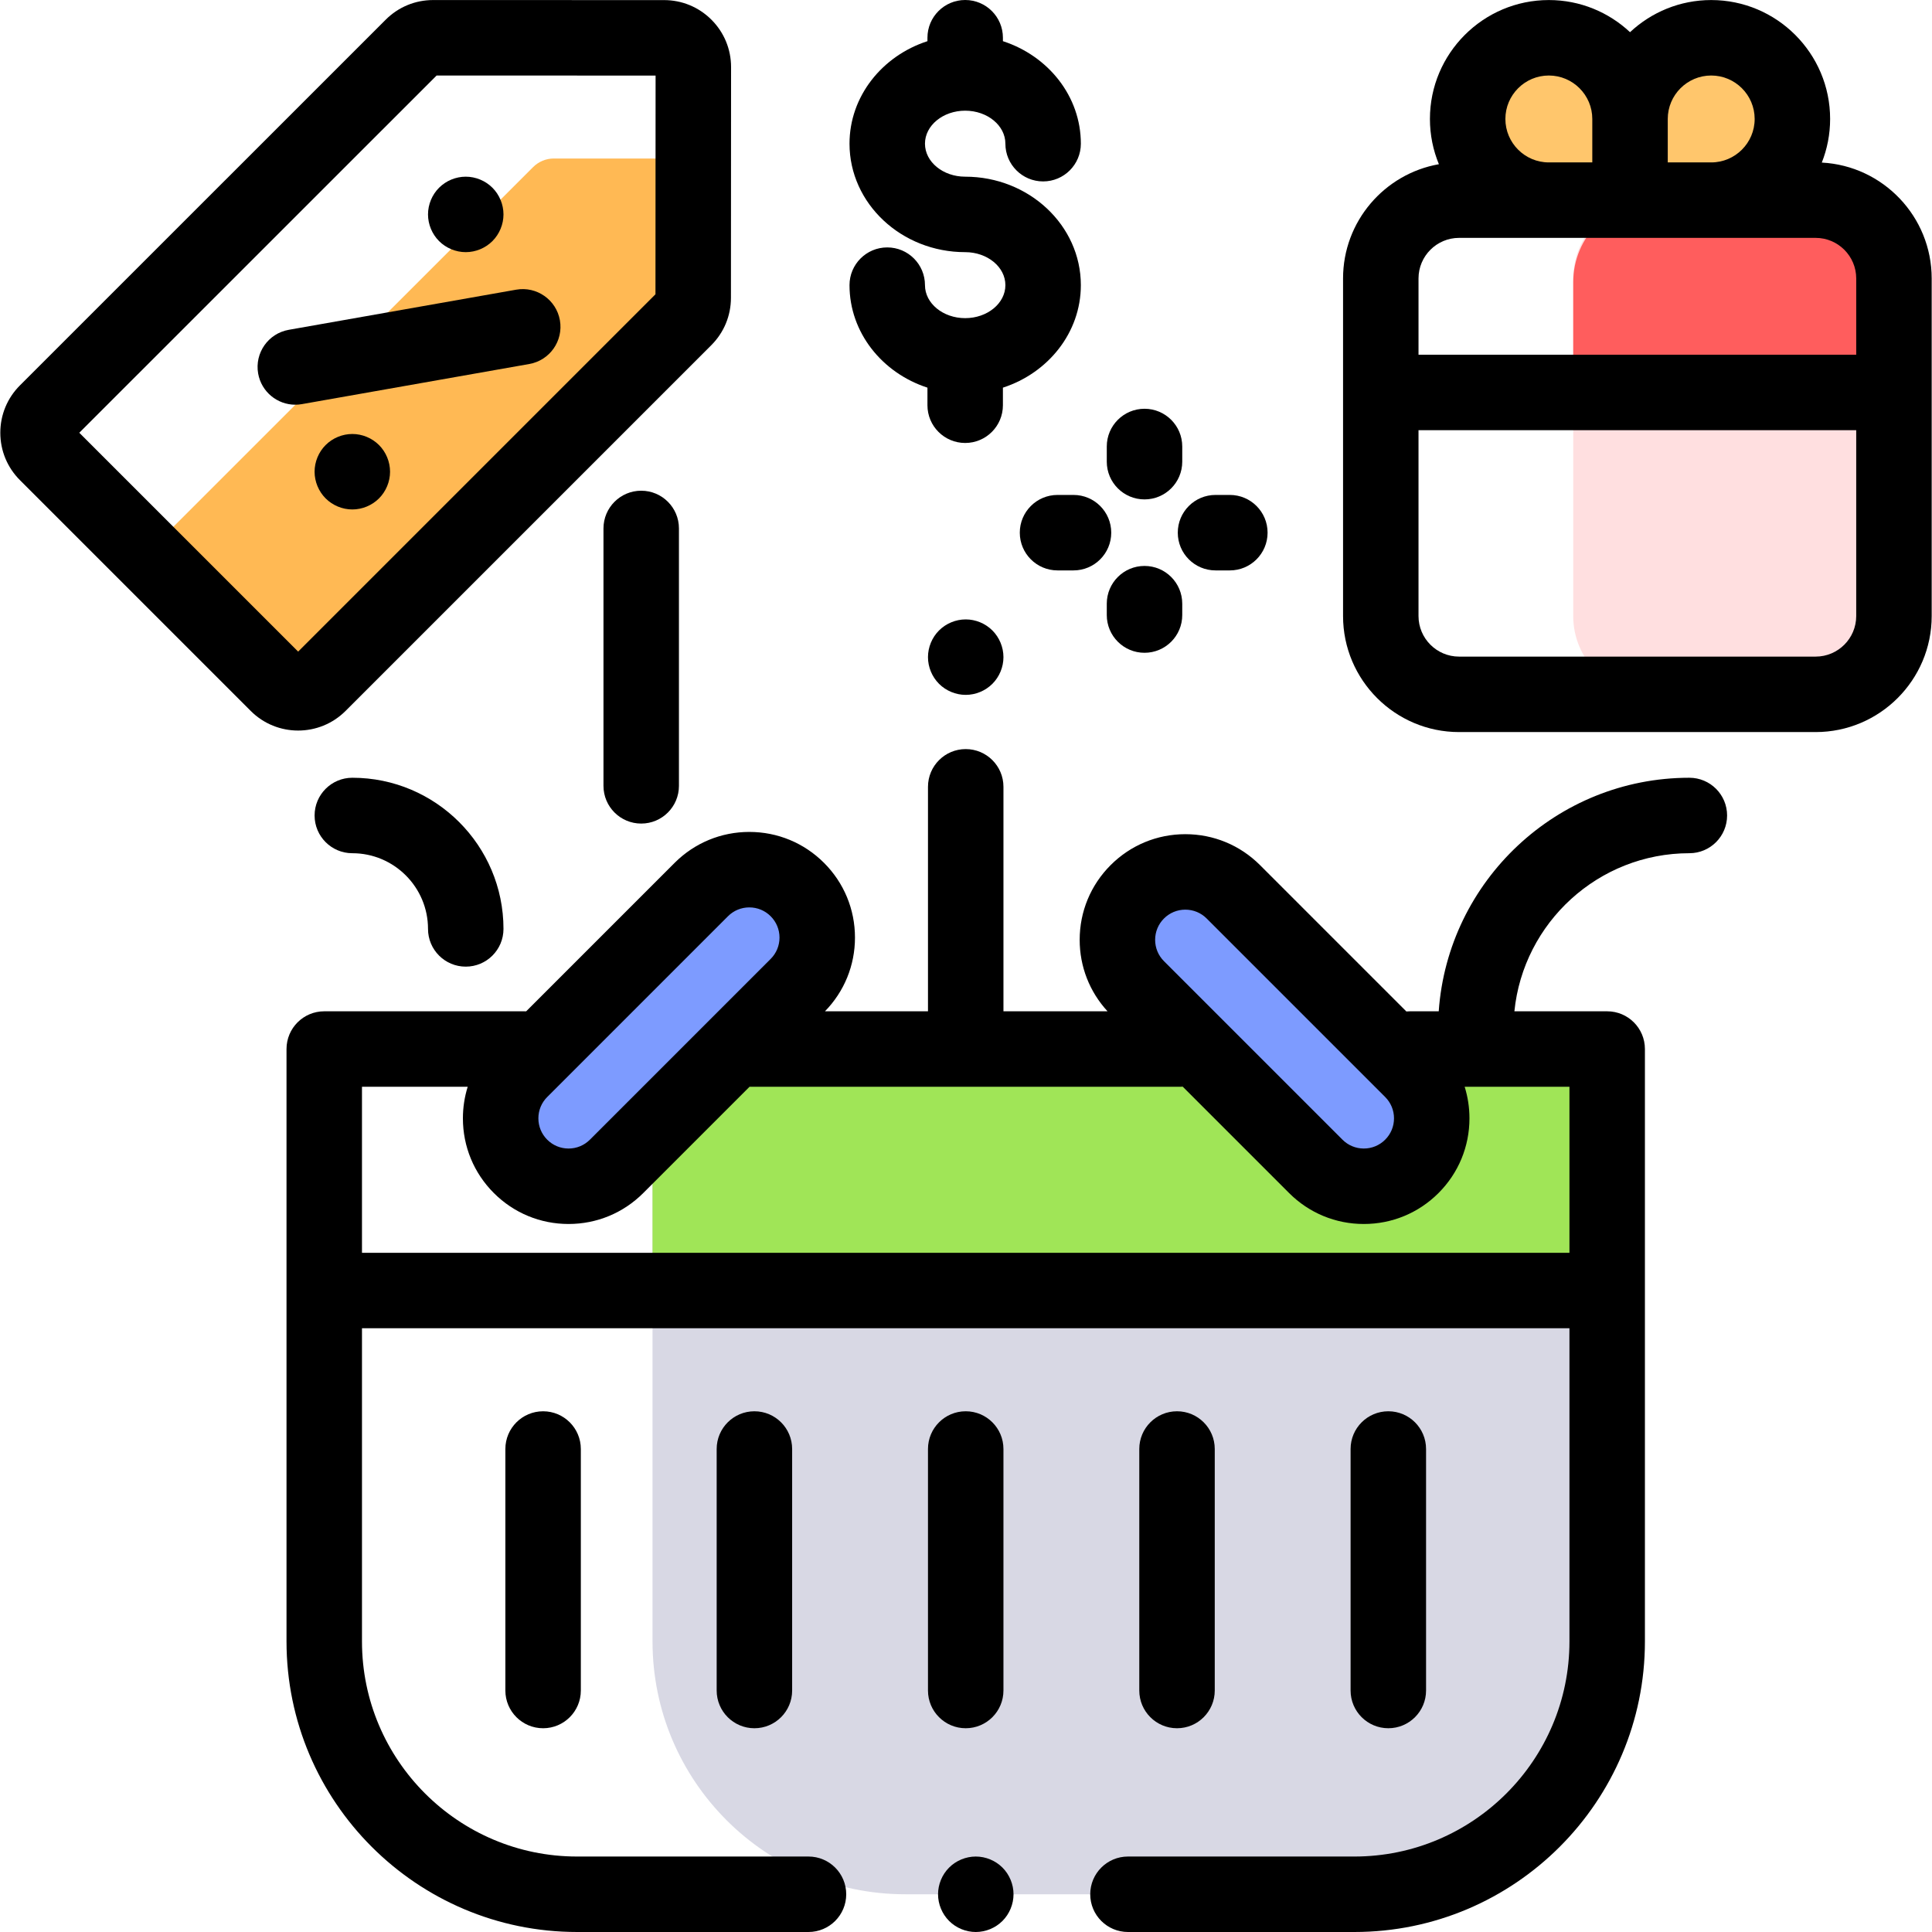 <?xml version="1.0" encoding="iso-8859-1"?>
<!-- Generator: Adobe Illustrator 19.0.0, SVG Export Plug-In . SVG Version: 6.00 Build 0)  -->
<svg version="1.1" id="Capa_1" xmlns="http://www.w3.org/2000/svg" xmlns:xlink="http://www.w3.org/1999/xlink" x="0px" y="0px"
	 viewBox="0 0 512 512" style="enable-background:new 0 0 512 512;" xml:space="preserve">
<path style="fill:#D8D8E4;" d="M425.919,435.002V278.006h-52.332H223.924h-50.999v156.996c0,37.002,29.996,66.998,66.998,66.998
	H358.92C395.923,502,425.919,472.004,425.919,435.002z"/>
<rect x="172.925" y="278.002" style="fill:#A0E557;" width="252.993" height="63.998"/>
<g>
	<path style="fill:#7D9BFF;" d="M137.947,309.099L137.947,309.099c-7.029-7.029-7.029-18.425,0-25.454l47.903-47.903
		c7.029-7.029,18.425-7.029,25.454,0l0,0c7.029,7.029,7.029,18.425,0,25.454l-47.903,47.903
		C156.373,316.128,144.977,316.128,137.947,309.099z"/>
	<path style="fill:#7D9BFF;" d="M348.7,309.099l-47.306-47.306c-7.029-7.029-7.029-18.425,0-25.454l0,0
		c7.029-7.029,18.426-7.029,25.454,0l47.306,47.306c7.029,7.029,7.029,18.426,0,25.454l0,0
		C367.125,316.128,355.728,316.128,348.7,309.099z"/>
</g>
<path style="fill:#FFDFE0;" d="M501.917,163.257V73.79c0-11.46-9.29-20.749-20.749-20.749h-43.499
	c-11.46,0-20.749,9.29-20.749,20.749v89.467c0,11.46,9.29,20.749,20.749,20.749h43.499
	C492.628,184.006,501.917,174.716,501.917,163.257z"/>
<path style="fill:#FF5D5D;" d="M480.182,53.041h-41.527c-12.004,0-21.735,9.731-21.735,21.735v29.233h84.998V74.776
	C501.917,62.772,492.186,53.041,480.182,53.041z"/>
<g>
	<path style="fill:#FFC66C;" d="M453.488,10.012L453.488,10.012c-11.883,0-21.514,9.633-21.514,21.514v21.514h21.514
		c11.883,0,21.514-9.633,21.514-21.514l0,0C475.003,19.643,465.37,10.012,453.488,10.012z"/>
	<path style="fill:#FFC66C;" d="M410.459,10.012L410.459,10.012c11.883,0,21.514,9.633,21.514,21.514v21.514h-21.514
		c-11.883,0-21.514-9.633-21.514-21.514l0,0C388.943,19.643,398.576,10.012,410.459,10.012z"/>
</g>
<path style="fill:#FFB954;" d="M183.707,78.921l0.021-36.907l-36.954-0.008c-2.059-0.001-4.034,0.816-5.49,2.272l-96.936,96.915
	c-3.029,3.029-3.029,7.941-0.001,10.97l29.178,29.178c3.029,3.03,7.941,3.03,10.971,0l96.939-96.939
	C182.889,82.948,183.706,80.977,183.707,78.921z"/>
<path d="M258.594,492.001c-2.63,0-5.21,1.069-7.07,2.93c-1.86,1.86-2.93,4.44-2.93,7.07s1.07,5.21,2.93,7.069
	c1.86,1.86,4.43,2.931,7.07,2.931c2.63,0,5.21-1.07,7.07-2.931c1.86-1.859,2.93-4.439,2.93-7.069s-1.07-5.21-2.93-7.07
	C263.804,493.07,261.224,492.001,258.594,492.001z"/>
<path d="M133.927,384.004v63.998c0,5.522,4.477,10,10,10s10-4.478,10-10v-63.998c0-5.522-4.477-10-10-10
	S133.927,378.481,133.927,384.004z"/>
<path d="M189.926,384.004v63.998c0,5.522,4.477,10,10,10c5.523,0,10-4.478,10-10v-63.998c0-5.522-4.477-10-10-10
	C194.403,374.004,189.926,378.481,189.926,384.004z"/>
<path d="M255.924,458.001c5.523,0,10-4.478,10-10v-63.998c0-5.522-4.477-10-10-10c-5.523,0-10,4.478-10,10v63.998
	C245.924,453.524,250.401,458.001,255.924,458.001z"/>
<path d="M321.922,448.002v-63.998c0-5.522-4.477-10-10-10s-10,4.478-10,10v63.998c0,5.522,4.477,10,10,10
	S321.922,453.524,321.922,448.002z"/>
<path d="M367.921,458.001c5.523,0,10-4.478,10-10v-63.998c0-5.522-4.477-10-10-10c-5.523,0-10,4.478-10,10v63.998
	C357.921,453.524,362.398,458.001,367.921,458.001z"/>
<path d="M482.797,43.085c1.418-3.582,2.205-7.479,2.205-11.559c0-17.377-14.138-31.514-31.514-31.514
	c-8.312,0-15.878,3.24-21.514,8.517c-5.637-5.277-13.203-8.517-21.515-8.517c-17.377,0-31.514,14.138-31.514,31.514
	c0,4.244,0.848,8.292,2.376,11.991c-14.412,2.541-25.398,15.145-25.398,30.273v89.468c0,16.956,13.794,30.749,30.749,30.749h94.497
	c16.956,0,30.749-13.794,30.749-30.749V73.79C511.917,57.381,498.997,43.935,482.797,43.085z M453.488,20.011
	c6.35,0,11.515,5.166,11.515,11.515s-5.165,11.515-11.515,11.515h-11.515V31.526C441.973,25.176,447.139,20.011,453.488,20.011z
	 M410.458,20.011c6.35,0,11.516,5.166,11.516,11.515v11.515h-11.516c-6.35,0-11.515-5.166-11.515-11.515
	S404.109,20.011,410.458,20.011z M386.67,63.04h94.497c5.928,0,10.75,4.822,10.75,10.75v20.219H375.921V73.79
	C375.921,67.862,380.743,63.04,386.67,63.04z M481.168,174.007H386.67c-5.928,0-10.75-4.822-10.75-10.75v-49.249h115.997v49.249
	C491.918,169.184,487.096,174.007,481.168,174.007z"/>
<path d="M91.566,188.413C91.567,188.412,91.567,188.412,91.566,188.413l96.94-96.94c3.352-3.352,5.198-7.808,5.201-12.547
	l0.034-61.132c0.003-4.743-1.842-9.204-5.194-12.56c-3.352-3.355-7.81-5.205-12.557-5.208l-61.205-0.013c-0.003,0-0.006,0-0.009,0
	c-4.743,0-9.201,1.847-12.556,5.2L5.285,102.129c-3.354,3.354-5.202,7.813-5.202,12.557c0,4.743,1.847,9.202,5.201,12.557
	l61.17,61.17c3.462,3.462,8.009,5.192,12.557,5.192C83.557,193.605,88.105,191.874,91.566,188.413z M21.011,114.686l94.692-94.672
	l58.035,0.013l-0.032,57.961L79.01,172.685L21.011,114.686z"/>
<path d="M255.783,84.312c-5.875,0-10.655-3.923-10.655-8.745c0-5.523-4.477-10-10-10c-5.523,0-10,4.477-10,10
	c0,12.567,8.648,23.268,20.654,27.165v4.659c0,5.523,4.477,10,10,10s10-4.477,10-10v-4.659
	c12.006-3.897,20.654-14.599,20.654-27.165c0-15.851-13.751-28.745-30.654-28.745c-5.875,0-10.655-3.923-10.655-8.745
	s4.78-8.746,10.655-8.746s10.655,3.923,10.655,8.746c0,5.523,4.477,10,10,10s10-4.477,10-10c0-12.568-8.648-23.269-20.654-27.166V10
	c0-5.523-4.477-10-10-10s-10,4.477-10,10v0.912c-12.006,3.897-20.654,14.599-20.654,27.166c0,15.85,13.751,28.744,30.654,28.744
	c5.875,0,10.655,3.923,10.655,8.746C266.438,80.391,261.658,84.312,255.783,84.312z"/>
<path d="M140.268,96.464c5.439-0.959,9.07-6.146,8.111-11.585c-0.96-5.439-6.15-9.069-11.585-8.111L76.523,87.404
	c-5.438,0.959-9.07,6.146-8.11,11.585c0.856,4.851,5.075,8.264,9.836,8.264c0.577,0,1.162-0.05,1.749-0.154L140.268,96.464z"/>
<path d="M123.428,66.822c2.63,0,5.21-1.07,7.07-2.93c1.86-1.86,2.93-4.44,2.93-7.07c0-2.63-1.07-5.21-2.93-7.07
	c-1.86-1.86-4.44-2.93-7.07-2.93c-2.63,0-5.21,1.07-7.07,2.93c-1.86,1.86-2.93,4.44-2.93,7.07c0,2.63,1.07,5.21,2.93,7.07
	C118.218,65.751,120.798,66.822,123.428,66.822z"/>
<path d="M93.368,115.011c-2.63,0-5.21,1.07-7.07,2.93c-1.86,1.86-2.93,4.44-2.93,7.07c0,2.63,1.07,5.21,2.93,7.07
	c1.86,1.86,4.44,2.93,7.07,2.93c2.63,0,5.21-1.07,7.07-2.93c1.86-1.86,2.93-4.44,2.93-7.07c0-2.63-1.07-5.21-2.93-7.07
	C98.578,116.08,95.998,115.011,93.368,115.011z"/>
<path d="M159.927,140.045v68.21c0,5.523,4.477,10,10,10s10-4.477,10-10v-68.21c0-5.523-4.477-10-10-10
	S159.927,134.522,159.927,140.045z"/>
<path d="M255.924,164.149c-2.63,0-5.21,1.07-7.07,2.93c-1.86,1.86-2.93,4.44-2.93,7.07c0,2.63,1.07,5.21,2.93,7.07
	c1.86,1.86,4.44,2.93,7.07,2.93s5.21-1.07,7.07-2.93c1.86-1.86,2.93-4.44,2.93-7.07c0-2.63-1.07-5.21-2.93-7.07
	C261.134,165.218,258.554,164.149,255.924,164.149z"/>
<path d="M83.371,216.113c0,5.523,4.477,10,10,10c11.06,0,20.057,8.998,20.057,20.056c0,5.523,4.477,10,10,10c5.523,0,10-4.477,10-10
	c0-22.086-17.97-40.056-40.057-40.056C87.848,206.113,83.371,210.59,83.371,216.113z"/>
<path d="M447.698,206.113c-35.14,0-63.992,27.359-66.42,61.893h-7.689c-0.299,0-0.593,0.019-0.885,0.045l-38.783-38.783
	c-5.289-5.288-12.32-8.201-19.798-8.201c-7.479,0-14.51,2.913-19.798,8.201c-5.288,5.289-8.201,12.32-8.201,19.798
	c0,7.082,2.616,13.76,7.383,18.939h-27.582v-59.488c0-5.523-4.477-10-10-10c-5.523,0-10,4.477-10,10v59.488h-27.301
	c5.128-5.259,7.952-12.18,7.952-19.537c0-7.479-2.913-14.51-8.201-19.798c-5.289-5.288-12.32-8.201-19.798-8.201
	s-14.51,2.913-19.798,8.201l-39.335,39.335H85.929c-5.523,0-10,4.478-10,10v156.996c0,42.457,34.541,76.998,76.998,76.998h61.331
	c5.523,0,10-4.478,10-10s-4.477-10-10-10h-61.331c-31.429,0-56.998-25.569-56.998-56.998v-82.998H415.92v82.998
	c0,31.429-25.569,56.998-56.998,56.998h-59.998c-5.523,0-10,4.478-10,10s4.477,10,10,10h59.998
	c42.457,0,76.998-34.541,76.998-76.998V278.005c0-5.522-4.477-10-10-10h-24.59c2.37-23.493,22.26-41.894,46.369-41.894
	c5.523,0,10-4.477,10-10S453.221,206.113,447.698,206.113z M308.466,243.41c1.511-1.511,3.52-2.343,5.656-2.343
	c2.137,0,4.146,0.832,5.656,2.343l47.306,47.306c1.511,1.511,2.343,3.52,2.343,5.656s-0.832,4.146-2.343,5.656
	c-1.511,1.511-3.52,2.343-5.656,2.343s-4.146-0.832-5.656-2.343l-47.306-47.306c-1.511-1.511-2.343-3.52-2.343-5.656
	C306.123,246.93,306.955,244.921,308.466,243.41z M313.408,287.95c-0.108-0.016-0.207-0.036-0.057-0.057L313.408,287.95z
	 M145.019,290.716l47.902-47.903c1.511-1.511,3.52-2.343,5.656-2.343s4.146,0.832,5.656,2.343c1.511,1.511,2.343,3.52,2.343,5.656
	c0,2.136-0.832,4.146-2.343,5.657l-47.902,47.903c-1.511,1.511-3.52,2.343-5.656,2.343s-4.146-0.832-5.656-2.343
	c-1.511-1.511-2.343-3.52-2.343-5.656S143.507,292.226,145.019,290.716z M198.698,287.945l0.019-0.019
	C198.773,287.932,198.754,287.939,198.698,287.945z M198.639,288.004L198.639,288.004
	C198.687,288.004,198.678,288.004,198.639,288.004z M139.248,268.202l-0.069,0.069C139.073,268.246,139.118,268.223,139.248,268.202
	z M415.92,288.006v43.999H95.928v-43.999h28.017c-0.833,2.674-1.27,5.486-1.27,8.366c0,7.479,2.913,14.51,8.201,19.798
	c5.289,5.288,12.32,8.2,19.798,8.2c7.479,0,14.51-2.912,19.798-8.2l28.163-28.164h113.286c0.911,0,1.346-0.005,1.529-0.013
	l28.177,28.177c5.289,5.288,12.32,8.2,19.798,8.2c7.479,0,14.51-2.912,19.798-8.2c5.288-5.289,8.201-12.32,8.201-19.798
	c0-2.88-0.436-5.693-1.27-8.366H415.92z"/>
<path d="M322.124,151.164h3.798c5.523,0,10-4.477,10-10c0-5.523-4.477-10-10-10h-3.798c-5.523,0-10,4.477-10,10
	C312.124,146.687,316.601,151.164,322.124,151.164z"/>
<path d="M303.308,132.347c5.523,0,10-4.477,10-10v-4.02c0-5.523-4.477-10-10-10s-10,4.477-10,10v4.02
	C293.308,127.871,297.785,132.347,303.308,132.347z"/>
<path d="M280.256,131.164c-5.523,0-10,4.477-10,10c0,5.523,4.477,10,10,10h4.235c5.523,0,10-4.477,10-10c0-5.523-4.477-10-10-10
	H280.256z"/>
<path d="M303.308,149.98c-5.523,0-10,4.477-10,10v3.015c0,5.523,4.477,10,10,10s10-4.477,10-10v-3.015
	C313.307,154.457,308.831,149.98,303.308,149.98z"/>
<g>
</g>
<g>
</g>
<g>
</g>
<g>
</g>
<g>
</g>
<g>
</g>
<g>
</g>
<g>
</g>
<g>
</g>
<g>
</g>
<g>
</g>
<g>
</g>
<g>
</g>
<g>
</g>
<g>
</g>
</svg>
